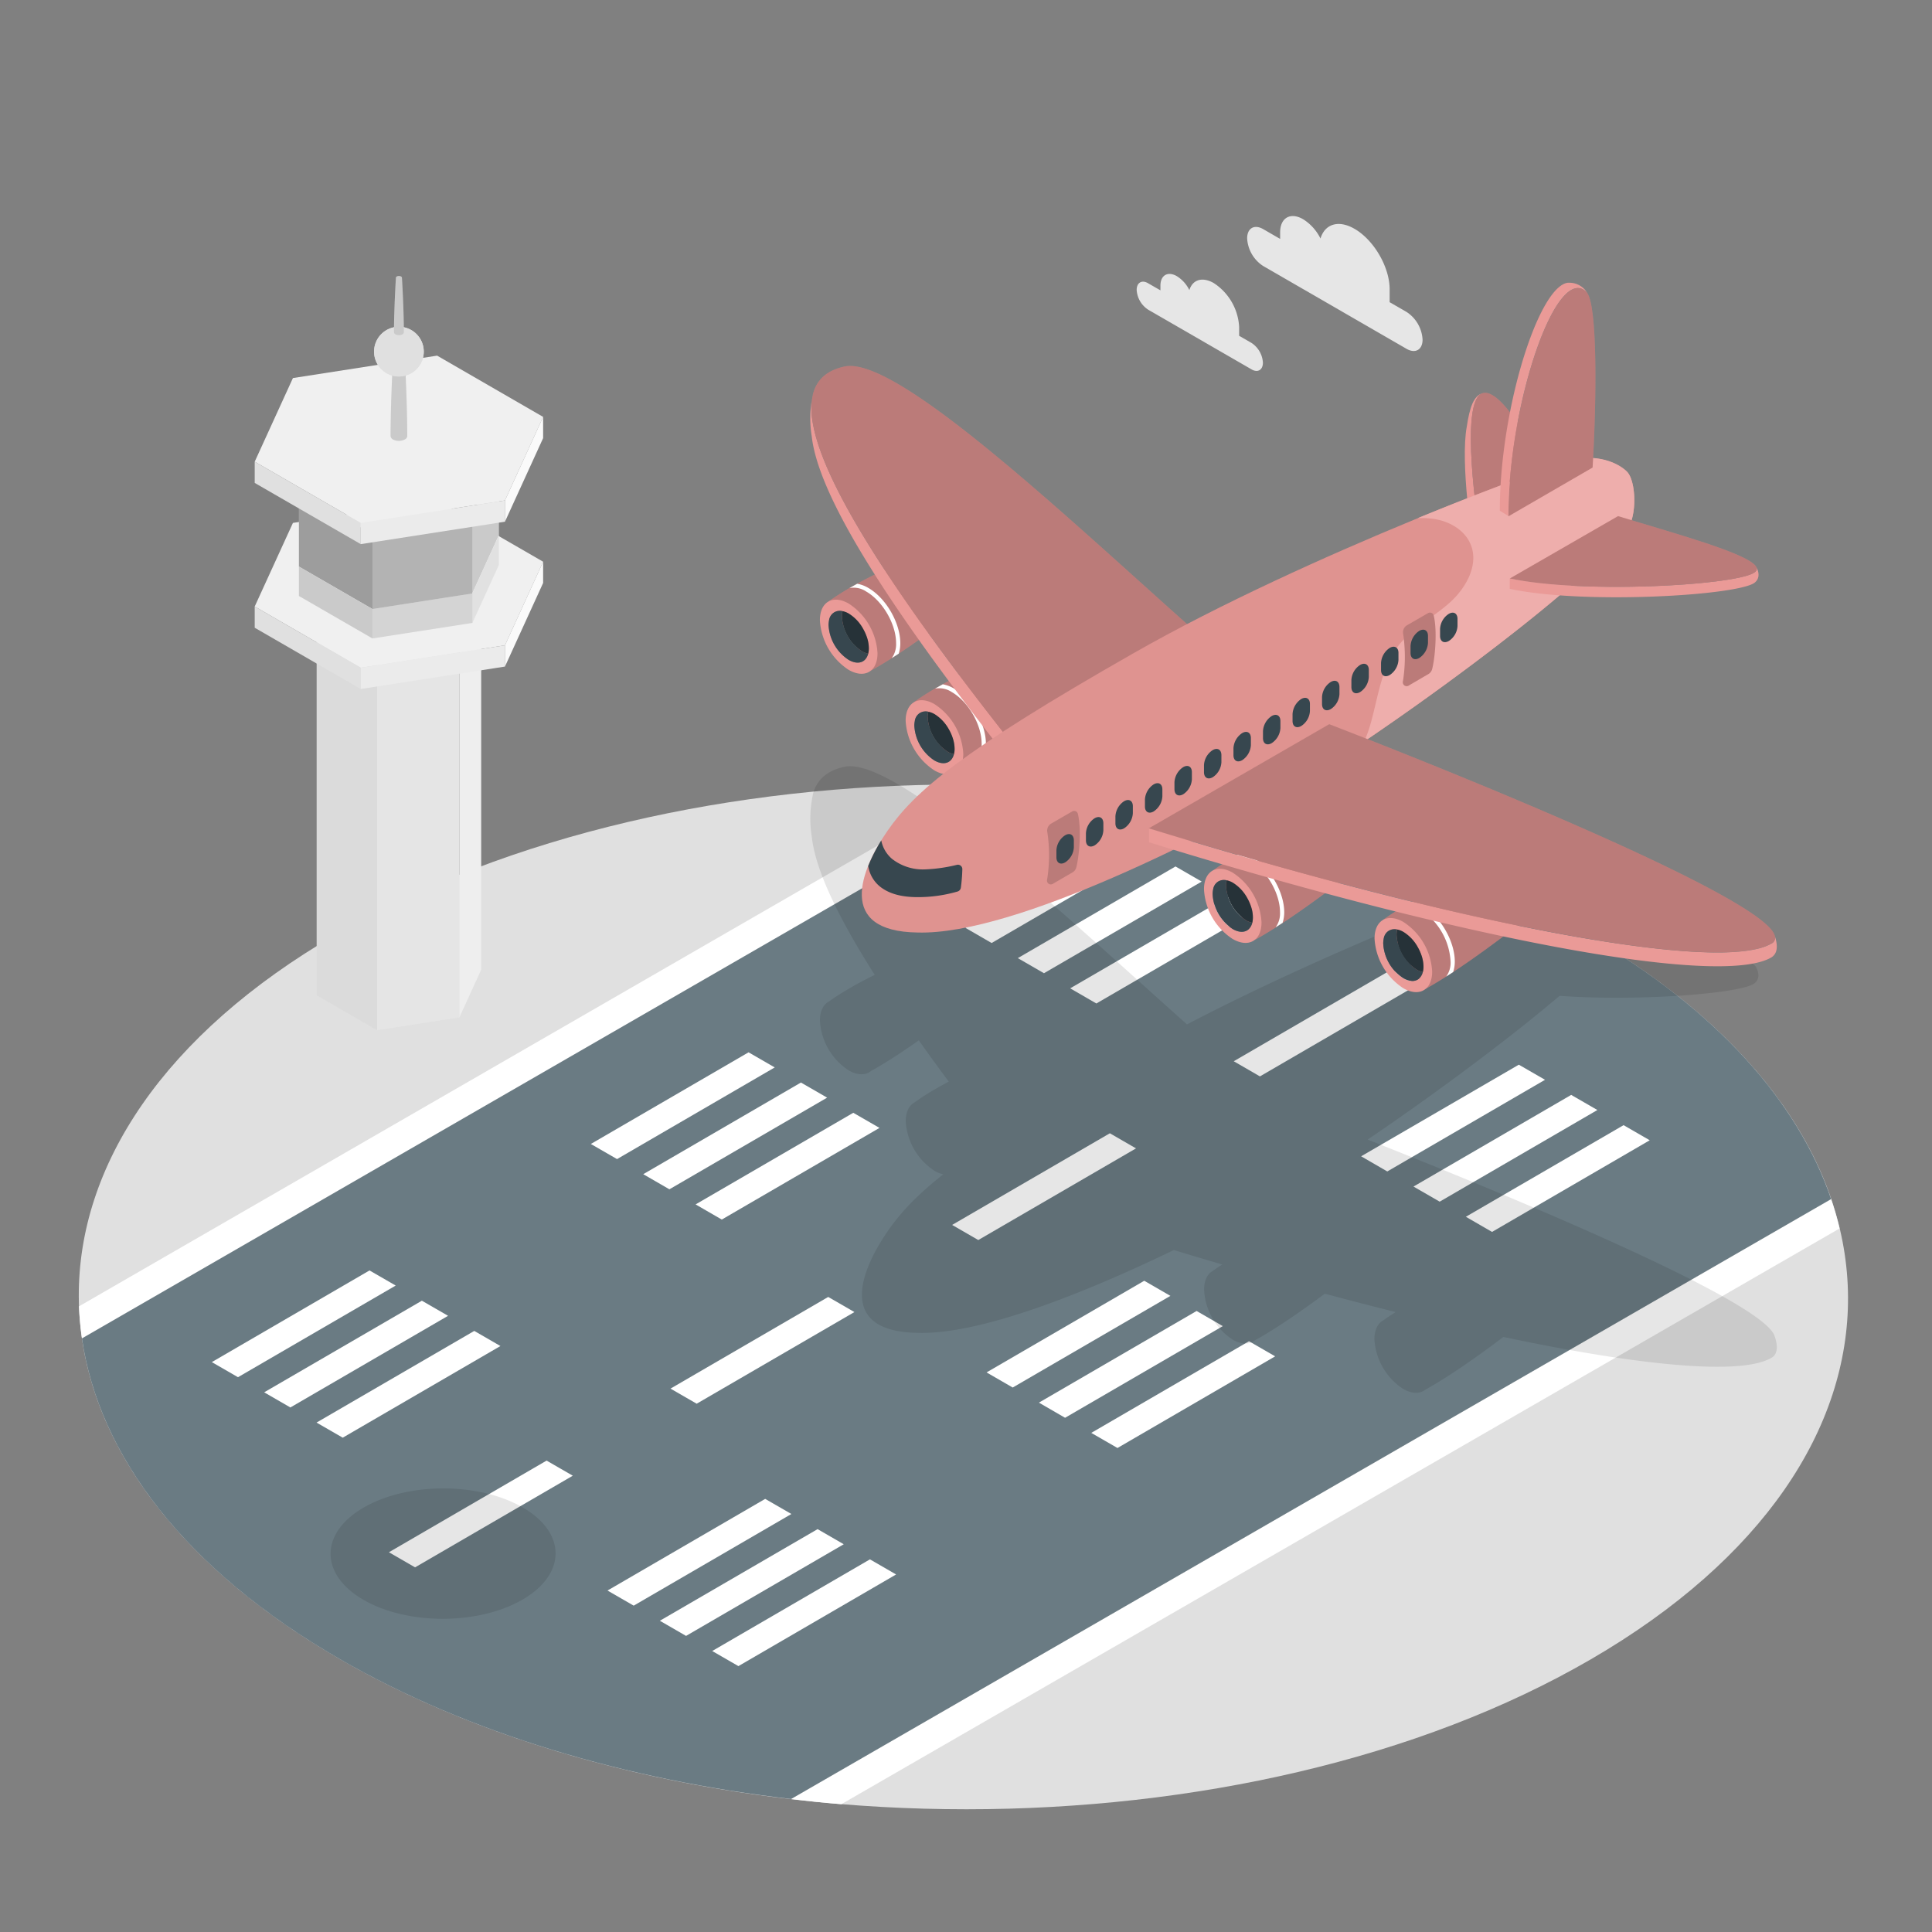 <svg xmlns="http://www.w3.org/2000/svg" viewBox="0 0 500 500"><rect x="0" y="0" width="500" height="500" fill="#808080" stroke="none"/><g id="freepik--Floor--inject-5"><path d="M410.66,241.87c-89.7-51.79-234.64-51.79-323.75,0S-1.73,377.62,88,429.4s234.64,51.79,323.76,0S500.36,293.65,410.66,241.87Z" style="fill:#e0e0e0"></path><path d="M254.45,203.08l-234,135a80,80,0,0,0,.77,8.3L268.78,203.55Q261.63,203.19,254.45,203.08Z" style="fill:#fff"></path><path d="M204.73,465.6c4.32.5,8.65,1,13,1.32l258.34-149q-.91-3.79-2.19-7.56Z" style="fill:#fff"></path><path d="M410.66,241.87C371,219,320.48,206.19,268.78,203.55L21.21,346.38c4.39,30.27,26.64,59.86,66.75,83,33.22,19.18,74,31.23,116.77,36.2L473.89,310.32C465.37,285.24,444.3,261.29,410.66,241.87Z" style="fill:#455a64"></path><path d="M410.66,241.87c-43.35-25-99.59-38-156.21-38.79l-234,135C21.68,371.19,44.19,404.13,88,429.4c36.58,21.12,82.35,33.62,129.78,37.52l258.34-149C469.47,290.08,447.67,263.23,410.66,241.87Z" style="fill:#fff;opacity:0.2"></path><polygon points="297.44 220.33 256.63 244.05 249.85 240.13 290.67 216.42 297.44 220.33" style="fill:#fff"></polygon><polygon points="311 228.15 270.18 251.87 263.41 247.96 304.22 224.24 311 228.15" style="fill:#fff"></polygon><polygon points="324.55 235.98 283.74 259.7 276.96 255.78 317.77 232.07 324.55 235.98" style="fill:#fff"></polygon><polygon points="413.4 287.27 372.59 310.99 365.81 307.08 406.62 283.36 413.4 287.27" style="fill:#fff"></polygon><polygon points="426.95 295.1 386.14 318.82 379.36 314.9 420.18 291.19 426.95 295.1" style="fill:#fff"></polygon><polygon points="399.85 279.45 359.03 303.17 352.26 299.25 393.07 275.54 399.85 279.45" style="fill:#fff"></polygon><polygon points="200.5 276.25 159.69 299.97 152.91 296.06 193.73 272.34 200.5 276.25" style="fill:#fff"></polygon><polygon points="214.06 284.07 173.24 307.79 166.47 303.88 207.28 280.16 214.06 284.07" style="fill:#fff"></polygon><polygon points="227.61 291.9 186.8 315.62 180.02 311.7 220.83 287.99 227.61 291.9" style="fill:#fff"></polygon><polygon points="316.46 343.2 275.64 366.92 268.87 363 309.68 339.28 316.46 343.2" style="fill:#fff"></polygon><polygon points="330.01 351.02 289.2 374.74 282.42 370.83 323.24 347.11 330.01 351.02" style="fill:#fff"></polygon><polygon points="302.9 335.37 262.09 359.09 255.32 355.18 296.13 331.46 302.9 335.37" style="fill:#fff"></polygon><polygon points="102.41 332.7 61.59 356.42 54.82 352.51 95.63 328.79 102.41 332.7" style="fill:#fff"></polygon><polygon points="115.96 340.53 75.15 364.25 68.37 360.33 109.18 336.62 115.96 340.53" style="fill:#fff"></polygon><polygon points="129.51 348.35 88.7 372.07 81.92 368.16 122.74 344.44 129.51 348.35" style="fill:#fff"></polygon><polygon points="218.36 399.65 177.55 423.37 170.77 419.45 211.59 395.74 218.36 399.65" style="fill:#fff"></polygon><polygon points="231.91 407.47 191.1 431.19 184.32 427.28 225.14 403.56 231.91 407.47" style="fill:#fff"></polygon><polygon points="204.81 391.82 164 415.54 157.22 411.63 198.03 387.91 204.81 391.82" style="fill:#fff"></polygon><polygon points="366.88 254.85 326.07 278.57 319.29 274.65 360.11 250.94 363.5 252.89 366.88 254.85" style="fill:#fff"></polygon><polygon points="294 297.2 253.18 320.92 246.41 317.01 287.23 293.29 290.62 295.25 294 297.2" style="fill:#fff"></polygon><polygon points="221.12 339.56 180.3 363.28 173.53 359.37 214.34 335.65 217.73 337.6 221.12 339.56" style="fill:#fff"></polygon><polygon points="148.24 381.91 107.42 405.63 100.65 401.72 141.46 378 144.85 379.96 148.24 381.91" style="fill:#fff"></polygon></g><g id="freepik--Shadows--inject-5"><path d="M94.15,390.13C82.74,396.72,82.68,407.4,94,414s29.78,6.59,41.19,0,11.47-17.26.13-23.85S105.56,383.54,94.15,390.13Z" style="opacity:0.1"></path><path d="M459.32,345.92h0c-2.52-9.66-77.89-40.14-105.37-51l1.39-.94.11-.07,4.61-3.18.18-.13c1.55-1.07,3.12-2.18,4.71-3.3l.21-.14,4.77-3.41.26-.19,4.78-3.47.28-.21,2.38-1.75.14-.1,2.25-1.68.29-.21,2.33-1.75.26-.2c.73-.55,1.45-1.09,2.16-1.64l.24-.18,2.26-1.73.37-.29,2.1-1.62.17-.14,2.19-1.71.41-.32,2.06-1.64.1-.08,2.08-1.67.43-.35q2.05-1.67,4-3.3c.14-.12.28-.24.43-.35l1.72-1.45c19.6,1.43,45.29-.45,50.08-3a2.49,2.49,0,0,0,.62-.46h0c.9-.89,1.06-2.28.13-4h0c-1.92-3.18-18.35-7.83-32.23-12,1.31-4.26.71-10.65-1.2-12.55a14,14,0,0,0-8.75-3.51c-5.59,1.07-10.89,3.12-14.09,1.33-2.95-1.65-3.86-6.84-7.43-13.16-2.55-3.29-5.1-5.53-7.06-5-2.44.66-3.41,3.81-4.15,8.62h0c-.87,4.69-.5,12.19.1,18.61-4,1.57-8.3,3.29-12.79,5.13h0c-18.27,7.5-40,17.12-59.66,27.38-33-29.44-75.4-69.49-88.64-66.67-4.65,1-7.29,3.5-8.21,7.27h0s0,.09,0,.14a10.34,10.34,0,0,0-.25,1.39,28.64,28.64,0,0,0,0,9.32v0c.94,8.62,6.92,21,16.29,35.74-2.26,1.11-4.47,2.27-6.54,3.48l0,0h0c-1.94,1.13-3.77,2.29-5.39,3.46h0c-1.38.76-2.24,2.43-2.25,4.82A16.4,16.4,0,0,0,219.62,277c2.33,1.34,4.41,1.31,5.78.18h0c2.22-1.22,4.65-2.72,7.15-4.36h0c1.73-1.14,3.49-2.34,5.24-3.58q3.69,5.22,7.75,10.68c-1.19.63-2.36,1.28-3.49,1.93l0,0h0a62.06,62.06,0,0,0-5.39,3.47h0c-1.38.76-2.24,2.43-2.25,4.82a16.41,16.41,0,0,0,7.44,12.87,7.6,7.6,0,0,0,2.27.9c-7.33,5.8-11.31,10.28-14.39,14.73-.55.8-1.1,1.64-1.63,2.5h0c-.65,1.05-1.27,2.13-1.84,3.23v0c-.57,1.1-1.09,2.22-1.54,3.34h0c-3.41,8.53-2.62,17,12.79,17.23,16.33.5,43.58-10.47,66.28-21.43q6.32,1.92,12.53,3.74c-.86.55-1.68,1.11-2.46,1.67h0c-1.38.76-2.24,2.42-2.24,4.81A16.37,16.37,0,0,0,319,346.69c2.33,1.34,4.41,1.31,5.78.18h0c2.22-1.22,4.65-2.72,7.15-4.36h0c3.65-2.4,7.44-5.11,10.94-7.7,6.27,1.68,12.4,3.27,18.34,4.75-1.15.72-2.25,1.45-3.26,2.18h0c-1.38.76-2.24,2.43-2.25,4.82a16.43,16.43,0,0,0,7.43,12.88c2.33,1.34,4.41,1.31,5.79.18h0c2.22-1.22,4.65-2.72,7.15-4.37h0c4.39-2.88,9-6.21,13-9.25,35.8,7.58,61.5,9.94,69.29,5.45A2.25,2.25,0,0,0,459,351h0C460,350,460.1,348.27,459.32,345.92Z" style="opacity:0.1"></path></g><g id="freepik--Tower--inject-5"><polygon points="81.95 257.58 81.95 155.42 97.6 164.46 97.6 266.62 81.95 257.58" style="fill:#e6e6e6"></polygon><polygon points="118.89 161.15 118.89 263.31 97.6 266.62 97.6 164.46 118.89 161.15" style="fill:#f0f0f0"></polygon><polygon points="124.53 148.81 124.53 250.97 118.89 263.31 118.89 161.15 124.53 148.81" style="fill:#fafafa"></polygon><g style="opacity:0.05"><polygon points="81.95 257.58 81.95 155.42 97.6 164.46 97.6 266.62 81.95 257.58"></polygon><polygon points="118.89 161.15 118.89 263.31 97.6 266.62 97.6 164.46 118.89 161.15"></polygon><polygon points="124.53 148.81 124.53 250.97 118.89 263.31 118.89 161.15 124.53 148.81"></polygon></g><polygon points="140.56 145.37 130.68 167.01 93.36 172.81 65.92 156.96 75.81 135.33 113.13 129.53 140.56 145.37" style="fill:#f0f0f0"></polygon><polygon points="65.92 162.46 65.92 156.96 93.36 172.81 93.36 178.31 65.92 162.46" style="fill:#e0e0e0"></polygon><polygon points="130.68 167.01 130.68 172.51 93.36 178.31 93.36 172.81 130.68 167.01" style="fill:#ebebeb"></polygon><polygon points="140.56 145.37 140.56 150.87 130.68 172.51 130.68 167.01 140.56 145.37" style="fill:#fafafa"></polygon><polygon points="96.39 138.25 77.36 127.26 77.36 146.63 96.39 157.62 96.39 138.25" style="fill:#e0e0e0"></polygon><polygon points="122.27 134.23 96.39 138.25 96.39 157.61 122.27 153.59 122.27 134.23" style="fill:#e0e0e0"></polygon><polygon points="129.12 119.22 122.27 134.23 122.27 153.46 129.12 138.46 129.12 119.22" style="fill:#e0e0e0"></polygon><polygon points="96.39 138.25 77.36 127.26 77.36 146.63 96.39 157.62 96.39 138.25" style="opacity:0.3"></polygon><polygon points="77.36 146.63 77.36 154.24 96.39 165.23 96.39 157.62 77.36 146.63" style="fill:#e0e0e0"></polygon><polygon points="96.39 157.61 96.39 165.23 122.27 161.21 122.27 153.59 96.39 157.61" style="fill:#ebebeb"></polygon><polygon points="122.27 134.23 96.39 138.25 96.39 157.61 122.27 153.59 122.27 134.23" style="opacity:0.2"></polygon><polygon points="129.12 119.22 122.27 134.23 122.27 153.46 129.12 138.46 129.12 119.22" style="opacity:0.1"></polygon><polygon points="122.27 153.46 122.27 161.21 129.12 146.2 129.12 138.46 122.27 153.46" style="fill:#fafafa"></polygon><polygon points="77.36 146.63 77.36 154.24 96.39 165.23 96.39 157.62 77.36 146.63" style="opacity:0.1"></polygon><polygon points="96.39 157.61 96.39 165.23 122.27 161.21 122.27 153.59 96.39 157.61" style="opacity:0.1"></polygon><polygon points="122.27 153.46 122.27 161.21 129.12 146.2 129.12 138.46 122.27 153.46" style="opacity:0.1"></polygon><polygon points="140.56 107.89 130.68 129.52 93.36 135.32 65.92 119.48 75.81 97.84 113.13 92.04 140.56 107.89" style="fill:#f0f0f0"></polygon><polygon points="65.92 124.98 65.92 119.48 93.36 135.32 93.36 140.82 65.92 124.98" style="fill:#e0e0e0"></polygon><polygon points="130.68 129.52 130.68 135.02 93.36 140.82 93.36 135.32 130.68 129.52" style="fill:#ebebeb"></polygon><polygon points="140.56 107.89 140.56 113.39 130.68 135.02 130.68 129.52 140.56 107.89" style="fill:#fafafa"></polygon><path d="M105.4,112.86c0-10.39-.84-23.88-.84-23.88h0a.67.67,0,0,0-.39-.54,2.06,2.06,0,0,0-1.87,0,.67.67,0,0,0-.38.54s-.84,13.49-.84,23.88a1.13,1.13,0,0,0,.64.89,3.41,3.41,0,0,0,3,0A1.09,1.09,0,0,0,105.4,112.86Z" style="fill:#e0e0e0"></path><path d="M105.4,112.86c0-10.39-.84-23.88-.84-23.88h0a.67.67,0,0,0-.39-.54,2.06,2.06,0,0,0-1.87,0,.67.67,0,0,0-.38.54s-.84,13.49-.84,23.88a1.13,1.13,0,0,0,.64.89,3.41,3.41,0,0,0,3,0A1.09,1.09,0,0,0,105.4,112.86Z" style="opacity:0.1"></path><path d="M109.67,91a6.43,6.43,0,1,1-6.43-6.43A6.43,6.43,0,0,1,109.67,91Z" style="fill:#e0e0e0"></path><path d="M109.67,91a6.43,6.43,0,1,1-6.43-6.43A6.43,6.43,0,0,1,109.67,91Z" style="fill:#e0e0e0"></path><path d="M104.52,86c0-6.15-.5-14.13-.5-14.13h0a.41.41,0,0,0-.23-.32,1.25,1.25,0,0,0-1.1,0,.41.41,0,0,0-.23.32s-.5,8-.5,14.13a.65.65,0,0,0,.38.52,2,2,0,0,0,1.81,0A.64.64,0,0,0,104.52,86Z" style="fill:#e0e0e0"></path><path d="M104.52,86c0-6.15-.5-14.13-.5-14.13h0a.41.41,0,0,0-.23-.32,1.25,1.25,0,0,0-1.1,0,.41.41,0,0,0-.23.32s-.5,8-.5,14.13a.65.65,0,0,0,.38.52,2,2,0,0,0,1.81,0A.64.64,0,0,0,104.52,86Z" style="opacity:0.1"></path></g><g id="freepik--Clouds--inject-5"><path d="M350.55,59.22c-4.17-2.41-7.69-1.23-8.81,2.51a12.3,12.3,0,0,0-4.5-5c-3.27-1.89-5.93-.37-5.94,3.38v1.72l-4.38-2.53c-2.29-1.32-4.15-.26-4.16,2.37a9.1,9.1,0,0,0,4.13,7.16L364,90.27c2.29,1.32,4.15.26,4.16-2.37a9.14,9.14,0,0,0-4.13-7.16l-4.39-2.53V75C359.7,69.22,355.61,62.14,350.55,59.22Z" style="fill:#e6e6e6"></path><path d="M314.14,73.27c-3-1.73-5.52-.88-6.33,1.81a8.8,8.8,0,0,0-3.23-3.6c-2.34-1.36-4.25-.27-4.26,2.43v1.23l-3.15-1.81c-1.65-1-3-.19-3,1.7a6.55,6.55,0,0,0,3,5.13l26.67,15.4c1.64,1,3,.19,3-1.7a6.53,6.53,0,0,0-3-5.14l-3.15-1.81V84.63A14.48,14.48,0,0,0,314.14,73.27Z" style="fill:#e6e6e6"></path></g><g id="freepik--Aircraft--inject-5"><path d="M382.76,137s-5.33-33.54,1-35.27c-2.44.66-3.41,3.82-4.15,8.62h0c-1.78,9.55,1.59,30.76,1.59,30.76L400,129.54s-.43-.93-1.16-2.41Z" style="fill:#EA9A97"></path><path d="M382.76,137l16.1-9.88,2.77-1.71S389.85,100,383.72,101.74C377.43,103.47,382.76,137,382.76,137Z" style="fill:#EA9A97"></path><path d="M382.76,137l16.1-9.88,2.77-1.71S389.85,100,383.72,101.74C377.43,103.47,382.76,137,382.76,137Z" style="opacity:0.2"></path><path d="M281,173.53a10.6,10.6,0,0,0-4.83-8.35,3.66,3.66,0,0,0-3.05-.52h0l-.05,0c-1,.34-24.41,8.24-36.46,17l11,17.88c12.67-7,32.15-23,32.15-23A3.51,3.51,0,0,0,281,173.53Z" style="fill:#EA9A97"></path><path d="M281,173.53a10.6,10.6,0,0,0-4.83-8.35,3.66,3.66,0,0,0-3.05-.52h0l-.05,0c-1,.34-24.41,8.24-36.46,17l11,17.88c12.67-7,32.15-23,32.15-23A3.51,3.51,0,0,0,281,173.53Z" style="opacity:0.2"></path><path d="M255.15,192.5c0-5.25-3.69-11.67-8.26-14.31a8.73,8.73,0,0,0-2.9-1.09c-.67.37-1.33.74-2,1.12a5.82,5.82,0,0,1,4.33.89c4.28,2.47,7.75,8.48,7.73,13.39a6.14,6.14,0,0,1-1.12,3.86l1.79-1.17A8.59,8.59,0,0,0,255.15,192.5Z" style="fill:#fff"></path><path d="M245.54,188.7a12,12,0,0,1,1.11,2.55A12,12,0,0,0,245.54,188.7Z" style="fill:none"></path><path d="M236.63,187.8h0a5.91,5.91,0,0,1,.11-1.15A5.91,5.91,0,0,0,236.63,187.8Z" style="fill:none"></path><path d="M245.54,188.7a10.71,10.71,0,0,0-3.68-3.89A10.71,10.71,0,0,1,245.54,188.7Z" style="fill:none"></path><path d="M246.65,191.25a9,9,0,0,1,.4,2.57h0A9,9,0,0,0,246.65,191.25Z" style="fill:none"></path><path d="M241.86,182.24c-4.11-2.38-7.46-.47-7.48,4.26a16.41,16.41,0,0,0,7.44,12.88c4.11,2.38,7.46.46,7.48-4.27A16.39,16.39,0,0,0,241.86,182.24Zm5.19,11.58c0,3.3-2.35,4.64-5.23,3a11.47,11.47,0,0,1-5.19-9h0a5.91,5.91,0,0,1,.11-1.15c.49-2.45,2.6-3.29,5.12-1.84a10.71,10.71,0,0,1,3.68,3.89,12,12,0,0,1,1.11,2.55,9,9,0,0,1,.4,2.57Z" style="fill:#EA9A97"></path><path d="M240.08,185.56h0a5.8,5.8,0,0,1,.11-1.14c0-.08.05-.15.07-.23a2.82,2.82,0,0,0-3.52,2.46,5.91,5.91,0,0,0-.11,1.15h0a11.47,11.47,0,0,0,5.19,9c2.44,1.4,4.48.66,5.06-1.61a5.41,5.41,0,0,1-1.6-.63A11.45,11.45,0,0,1,240.08,185.56Z" style="fill:#37474f"></path><path d="M246.65,191.25a12,12,0,0,0-1.11-2.55,10.71,10.71,0,0,0-3.68-3.89,5.65,5.65,0,0,0-1.6-.62c0,.08,0,.15-.07.23a5.8,5.8,0,0,0-.11,1.14h0a11.45,11.45,0,0,0,5.2,9,5.41,5.41,0,0,0,1.6.63,5.24,5.24,0,0,0,.17-1.37A9,9,0,0,0,246.65,191.25Z" style="fill:#263238"></path><path d="M258.82,147.51a10.64,10.64,0,0,0-4.82-8.36,3.7,3.7,0,0,0-3.05-.52h0l0,0c-1,.34-24.42,8.25-36.47,17l11,17.88c12.68-7,32.16-23,32.16-23A3.48,3.48,0,0,0,258.82,147.51Z" style="fill:#EA9A97"></path><path d="M258.82,147.51a10.64,10.64,0,0,0-4.82-8.36,3.7,3.7,0,0,0-3.05-.52h0l0,0c-1,.34-24.42,8.25-36.47,17l11,17.88c12.68-7,32.16-23,32.16-23A3.48,3.48,0,0,0,258.82,147.51Z" style="opacity:0.2"></path><path d="M233,166.48c0-5.26-3.69-11.68-8.27-14.32a8.44,8.44,0,0,0-2.89-1.08l-2,1.11a5.81,5.81,0,0,1,4.34.9c4.27,2.47,7.74,8.47,7.73,13.39a6.13,6.13,0,0,1-1.13,3.85l1.8-1.16A8.69,8.69,0,0,0,233,166.48Z" style="fill:#fff"></path><path d="M223.34,162.67a12.76,12.76,0,0,1,1.12,2.55A12.76,12.76,0,0,0,223.34,162.67Z" style="fill:none"></path><path d="M214.43,161.77h0a6.68,6.68,0,0,1,.11-1.14A6.68,6.68,0,0,0,214.43,161.77Z" style="fill:none"></path><path d="M223.34,162.67a10.6,10.6,0,0,0-3.68-3.88A10.6,10.6,0,0,1,223.34,162.67Z" style="fill:none"></path><path d="M224.46,165.22a9,9,0,0,1,.4,2.57h0A9,9,0,0,0,224.46,165.22Z" style="fill:none"></path><path d="M219.67,156.22c-4.12-2.38-7.47-.47-7.48,4.26a16.4,16.4,0,0,0,7.43,12.87c4.12,2.38,7.47.46,7.48-4.26A16.34,16.34,0,0,0,219.67,156.22Zm5.19,11.57c0,3.3-2.35,4.64-5.23,3a11.47,11.47,0,0,1-5.2-9h0a6.68,6.68,0,0,1,.11-1.14c.5-2.45,2.6-3.3,5.12-1.84a10.6,10.6,0,0,1,3.68,3.88,12.76,12.76,0,0,1,1.12,2.55,9,9,0,0,1,.4,2.57Z" style="fill:#EA9A97"></path><path d="M217.89,159.54h0a5.83,5.83,0,0,1,.11-1.15,1.87,1.87,0,0,1,.07-.22,2.81,2.81,0,0,0-3.53,2.46,6.68,6.68,0,0,0-.11,1.14h0a11.47,11.47,0,0,0,5.2,9c2.44,1.41,4.48.66,5.06-1.6a5.4,5.4,0,0,1-1.61-.64A11.43,11.43,0,0,1,217.89,159.54Z" style="fill:#37474f"></path><path d="M224.46,165.22a12.76,12.76,0,0,0-1.12-2.55,10.6,10.6,0,0,0-3.68-3.88,5.06,5.06,0,0,0-1.59-.62,1.87,1.87,0,0,0-.07.22,5.83,5.83,0,0,0-.11,1.15h0a11.43,11.43,0,0,0,5.19,9,5.4,5.4,0,0,0,1.61.64,5.79,5.79,0,0,0,.17-1.38A9,9,0,0,0,224.46,165.22Z" style="fill:#263238"></path><path d="M210.35,102.08s0,.09,0,.14l0-.12Z" style="fill:#455a64"></path><path d="M267.23,199.1c-33.74-42.16-59.11-79-57.15-95.48a28.58,28.58,0,0,0,0,9.31v0c2,18.06,26,52.4,57.12,91.31l48.44-30.12V169Z" style="fill:#EA9A97"></path><path d="M267.23,199.1,315.67,169c-33.78-29.55-82.7-77.22-97.1-74.15-4.65,1-7.29,3.49-8.21,7.27l0,.12a10.21,10.21,0,0,0-.25,1.4C208.12,120.14,233.49,156.94,267.23,199.1Z" style="fill:#EA9A97"></path><path d="M267.23,199.1,315.67,169c-33.78-29.55-82.7-77.22-97.1-74.15-4.65,1-7.29,3.49-8.21,7.27l0,.12a10.21,10.21,0,0,0-.25,1.4C208.12,120.14,233.49,156.94,267.23,199.1Z" style="opacity:0.2"></path><path d="M237.48,241.33c25.41.77,77.24-26.2,97.23-37.74s73.82-50,86.34-66.5c2.73-3.63,2.34-12.7,0-15s-7.13-4.15-12.44-3.37S338.52,143.31,293.44,169s-56.74,35.89-63.74,46S216.34,241.07,237.48,241.33Z" style="fill:#EA9A97"></path><path d="M237.48,241.33c25.41.77,77.24-26.2,97.23-37.74s73.82-50,86.34-66.5c2.73-3.63,2.34-12.7,0-15s-7.13-4.15-12.44-3.37S338.52,143.31,293.44,169s-56.74,35.89-63.74,46S216.34,241.07,237.48,241.33Z" style="opacity:0.05"></path><path d="M421.05,122.05c-2.33-2.33-7.13-4.15-12.44-3.37-2.62.39-19.7,6.38-41.74,15.43a20.74,20.74,0,0,1,4.59.25c3.83.66,7.61,2.88,9.12,6.47,2.25,5.32-1.18,11.41-5.51,15.24s-9.7,6.54-13.23,11.12c-4.22,5.49-5.12,12.73-6.94,19.42a36.86,36.86,0,0,1-1.83,5.26c24.31-16.42,58.35-42.06,68-54.78C423.78,133.46,423.39,124.39,421.05,122.05Z" style="fill:#EA9A97"></path><path d="M421.05,122.05c-2.33-2.33-7.13-4.15-12.44-3.37-2.62.39-19.7,6.38-41.74,15.43a20.74,20.74,0,0,1,4.59.25c3.83.66,7.61,2.88,9.12,6.47,2.25,5.32-1.18,11.41-5.51,15.24s-9.7,6.54-13.23,11.12c-4.22,5.49-5.12,12.73-6.94,19.42a36.86,36.86,0,0,1-1.83,5.26c24.31-16.42,58.35-42.06,68-54.78C423.78,133.46,423.39,124.39,421.05,122.05Z" style="fill:#fff;opacity:0.2"></path><path d="M358.22,217.16a10.64,10.64,0,0,0-4.83-8.36,3.71,3.71,0,0,0-3-.52h0l0,0c-1,.35-24.42,8.25-36.47,17l11,17.88c12.67-7,32.15-23,32.16-23A3.48,3.48,0,0,0,358.22,217.16Z" style="fill:#EA9A97"></path><path d="M358.22,217.16a10.64,10.64,0,0,0-4.83-8.36,3.71,3.71,0,0,0-3-.52h0l0,0c-1,.35-24.42,8.25-36.47,17l11,17.88c12.67-7,32.15-23,32.16-23A3.48,3.48,0,0,0,358.22,217.16Z" style="opacity:0.2"></path><path d="M332.36,236.13c0-5.25-3.7-11.68-8.27-14.32a8.73,8.73,0,0,0-2.89-1.08l-2,1.11a5.83,5.83,0,0,1,4.33.9c4.28,2.47,7.75,8.47,7.74,13.39a6.13,6.13,0,0,1-1.13,3.85l1.8-1.16A9.32,9.32,0,0,0,332.36,236.13Z" style="fill:#fff"></path><path d="M322.74,232.32a12.17,12.17,0,0,1,1.11,2.55A12.17,12.17,0,0,0,322.74,232.32Z" style="fill:none"></path><path d="M313.83,231.43h0a5.83,5.83,0,0,1,.11-1.15A5.83,5.83,0,0,0,313.83,231.43Z" style="fill:none"></path><path d="M322.74,232.32a10.6,10.6,0,0,0-3.68-3.88A10.6,10.6,0,0,1,322.74,232.32Z" style="fill:none"></path><path d="M323.85,234.87a8.75,8.75,0,0,1,.4,2.57h0A8.75,8.75,0,0,0,323.85,234.87Z" style="fill:none"></path><path d="M319.07,225.87c-4.12-2.38-7.47-.47-7.48,4.26A16.36,16.36,0,0,0,319,243c4.12,2.38,7.47.47,7.48-4.26A16.38,16.38,0,0,0,319.07,225.87Zm5.18,11.57c0,3.31-2.34,4.65-5.22,3a11.44,11.44,0,0,1-5.2-9h0a5.83,5.83,0,0,1,.11-1.15c.49-2.45,2.6-3.3,5.12-1.84a10.6,10.6,0,0,1,3.68,3.88,12.17,12.17,0,0,1,1.11,2.55,8.75,8.75,0,0,1,.4,2.57Z" style="fill:#EA9A97"></path><path d="M317.29,229.19h0a5.86,5.86,0,0,1,.1-1.15c0-.08.05-.14.07-.22a2.81,2.81,0,0,0-3.52,2.46,5.83,5.83,0,0,0-.11,1.15h0a11.44,11.44,0,0,0,5.2,9c2.43,1.41,4.48.66,5.06-1.6a5.36,5.36,0,0,1-1.61-.63A11.47,11.47,0,0,1,317.29,229.19Z" style="fill:#37474f"></path><path d="M323.85,234.87a12.17,12.17,0,0,0-1.11-2.55,10.6,10.6,0,0,0-3.68-3.88,5.27,5.27,0,0,0-1.6-.62c0,.08,0,.14-.07.22a5.86,5.86,0,0,0-.1,1.15h0a11.47,11.47,0,0,0,5.19,9,5.36,5.36,0,0,0,1.61.63,5.81,5.81,0,0,0,.16-1.38A8.75,8.75,0,0,0,323.85,234.87Z" style="fill:#263238"></path><path d="M402.36,229.9a10.64,10.64,0,0,0-4.82-8.36,3.7,3.7,0,0,0-3.05-.52h0l-.05,0c-1,.34-24.42,8.25-36.46,17l11,17.88c12.67-7,32.15-23,32.15-23A3.48,3.48,0,0,0,402.36,229.9Z" style="fill:#EA9A97"></path><path d="M402.36,229.9a10.64,10.64,0,0,0-4.82-8.36,3.7,3.7,0,0,0-3.05-.52h0l-.05,0c-1,.34-24.42,8.25-36.46,17l11,17.88c12.67-7,32.15-23,32.15-23A3.48,3.48,0,0,0,402.36,229.9Z" style="opacity:0.2"></path><path d="M376.5,248.87c0-5.26-3.69-11.68-8.26-14.32a8.48,8.48,0,0,0-2.9-1.08l-2,1.11a5.8,5.8,0,0,1,4.34.9,17.06,17.06,0,0,1,7.73,13.39,6.06,6.06,0,0,1-1.13,3.85l1.8-1.16A8.69,8.69,0,0,0,376.5,248.87Z" style="fill:#fff"></path><path d="M366.89,245.06a12.17,12.17,0,0,1,1.11,2.55A12.17,12.17,0,0,0,366.89,245.06Z" style="fill:none"></path><path d="M358,244.16h0a5.8,5.8,0,0,1,.11-1.14A5.8,5.8,0,0,0,358,244.16Z" style="fill:none"></path><path d="M366.89,245.06a10.6,10.6,0,0,0-3.68-3.88A10.6,10.6,0,0,1,366.89,245.06Z" style="fill:none"></path><path d="M368,247.61a9,9,0,0,1,.4,2.57h0A9,9,0,0,0,368,247.61Z" style="fill:none"></path><path d="M363.21,238.61c-4.12-2.38-7.46-.47-7.48,4.26a16.43,16.43,0,0,0,7.43,12.87c4.12,2.38,7.47.46,7.48-4.26A16.34,16.34,0,0,0,363.21,238.61Zm5.19,11.57c0,3.3-2.35,4.64-5.23,3a11.44,11.44,0,0,1-5.19-9h0a5.8,5.8,0,0,1,.11-1.14c.49-2.45,2.59-3.3,5.12-1.84a10.6,10.6,0,0,1,3.68,3.88,12.17,12.17,0,0,1,1.11,2.55,9,9,0,0,1,.4,2.57Z" style="fill:#EA9A97"></path><path d="M361.43,241.93h0a5.83,5.83,0,0,1,.11-1.15c0-.08,0-.14.07-.22a2.81,2.81,0,0,0-3.52,2.46,5.8,5.8,0,0,0-.11,1.14h0a11.44,11.44,0,0,0,5.19,9c2.44,1.41,4.48.66,5.06-1.6a5.5,5.5,0,0,1-1.61-.64A11.43,11.43,0,0,1,361.43,241.93Z" style="fill:#37474f"></path><path d="M368,247.61a12.17,12.17,0,0,0-1.11-2.55,10.6,10.6,0,0,0-3.68-3.88,5.11,5.11,0,0,0-1.6-.62c0,.08-.05.14-.07.22a5.83,5.83,0,0,0-.11,1.15h0a11.43,11.43,0,0,0,5.19,9,5.5,5.5,0,0,0,1.61.64,5.32,5.32,0,0,0,.17-1.38A9,9,0,0,0,368,247.61Z" style="fill:#263238"></path><path d="M459.32,242.23h0a1.63,1.63,0,0,1-.93,2c-13.48,7.78-80.67-5-161-29.82v3.58c80.35,24.83,147.54,37.59,161,29.81a2.23,2.23,0,0,0,.57-.45h0C460,246.35,460.1,244.59,459.32,242.23Z" style="fill:#EA9A97"></path><path d="M458.39,244.18a1.63,1.63,0,0,0,.93-2C456.24,230.41,344,187.42,344,187.42l-46.67,26.94C377.72,239.19,444.91,252,458.39,244.18Z" style="fill:#EA9A97"></path><path d="M458.39,244.18a1.63,1.63,0,0,0,.93-2C456.24,230.41,344,187.42,344,187.42l-46.67,26.94C377.72,239.19,444.91,252,458.39,244.18Z" style="opacity:0.2"></path><path d="M272.54,228.7l5-2.91a2.09,2.09,0,0,0,1-1.28c.77-2.95,1.36-9.86.43-13.83a1,1,0,0,0-1.53-.66l-5.4,3.12a2.1,2.1,0,0,0-1,2.19,39.9,39.9,0,0,1-.05,12.3A1,1,0,0,0,272.54,228.7Z" style="fill:#EA9A97"></path><path d="M364.63,177.39l5-2.92a2.1,2.1,0,0,0,1-1.28c.77-2.95,1.36-9.86.43-13.83a1,1,0,0,0-1.53-.66l-5.4,3.12a2.08,2.08,0,0,0-1,2.19,40.21,40.21,0,0,1-.05,12.3A1,1,0,0,0,364.63,177.39Z" style="fill:#EA9A97"></path><path d="M272.54,228.7l5-2.91a2.09,2.09,0,0,0,1-1.28c.77-2.95,1.36-9.86.43-13.83a1,1,0,0,0-1.53-.66l-5.4,3.12a2.1,2.1,0,0,0-1,2.19,39.9,39.9,0,0,1-.05,12.3A1,1,0,0,0,272.54,228.7Z" style="opacity:0.2"></path><path d="M364.63,177.39l5-2.92a2.1,2.1,0,0,0,1-1.28c.77-2.95,1.36-9.86.43-13.83a1,1,0,0,0-1.53-.66l-5.4,3.12a2.08,2.08,0,0,0-1,2.19,40.21,40.21,0,0,1-.05,12.3A1,1,0,0,0,364.63,177.39Z" style="opacity:0.2"></path><path d="M275.65,216.17c1.24-.72,2.25-.14,2.26,1.29v1.83a4.94,4.94,0,0,1-2.24,3.89c-1.25.72-2.26.14-2.27-1.29v-1.83A4.93,4.93,0,0,1,275.65,216.17Z" style="fill:#37474f"></path><path d="M283.29,211.76c1.24-.71,2.25-.14,2.26,1.29v1.83a4.94,4.94,0,0,1-2.24,3.89c-1.25.72-2.26.15-2.27-1.28v-1.84A4.93,4.93,0,0,1,283.29,211.76Z" style="fill:#37474f"></path><path d="M290.92,207.35c1.24-.71,2.26-.14,2.26,1.29v1.83a5,5,0,0,1-2.25,3.89c-1.24.72-2.26.15-2.26-1.28v-1.84A5,5,0,0,1,290.92,207.35Z" style="fill:#37474f"></path><path d="M298.56,203c1.24-.72,2.26-.15,2.26,1.28v1.84a5,5,0,0,1-2.25,3.88c-1.24.72-2.26.15-2.26-1.28v-1.83A5,5,0,0,1,298.56,203Z" style="fill:#37474f"></path><path d="M306.2,198.54c1.24-.72,2.25-.15,2.26,1.28v1.84a4.94,4.94,0,0,1-2.24,3.89c-1.24.71-2.26.14-2.27-1.29v-1.83A5,5,0,0,1,306.2,198.54Z" style="fill:#37474f"></path><path d="M313.84,194.13c1.24-.72,2.25-.14,2.26,1.29v1.83a4.94,4.94,0,0,1-2.24,3.89c-1.25.72-2.26.14-2.27-1.29V198A4.93,4.93,0,0,1,313.84,194.13Z" style="fill:#37474f"></path><path d="M321.48,189.72c1.23-.71,2.25-.14,2.25,1.29v1.83a5,5,0,0,1-2.24,3.89c-1.25.72-2.27.15-2.27-1.28v-1.84A5,5,0,0,1,321.48,189.72Z" style="fill:#37474f"></path><path d="M329.11,185.31c1.24-.71,2.26-.14,2.26,1.29v1.83a5,5,0,0,1-2.25,3.89c-1.24.72-2.26.15-2.26-1.28V189.2A5,5,0,0,1,329.11,185.31Z" style="fill:#37474f"></path><path d="M336.75,180.91c1.24-.72,2.26-.15,2.26,1.28V184a4.91,4.91,0,0,1-2.24,3.88c-1.24.72-2.26.15-2.26-1.28V184.8A5,5,0,0,1,336.75,180.91Z" style="fill:#37474f"></path><path d="M344.39,176.5c1.24-.72,2.25-.15,2.26,1.29v1.83a4.94,4.94,0,0,1-2.24,3.89c-1.25.71-2.26.14-2.27-1.29v-1.83A4.93,4.93,0,0,1,344.39,176.5Z" style="fill:#37474f"></path><path d="M352,172.09c1.23-.71,2.25-.14,2.25,1.29v1.83a5,5,0,0,1-2.24,3.89c-1.25.72-2.27.15-2.27-1.29V176A4.93,4.93,0,0,1,352,172.09Z" style="fill:#37474f"></path><path d="M359.66,167.68c1.24-.71,2.26-.14,2.26,1.29v1.83a5,5,0,0,1-2.25,3.89c-1.24.72-2.26.15-2.26-1.28v-1.84A5,5,0,0,1,359.66,167.68Z" style="fill:#37474f"></path><path d="M367.3,163.27c1.24-.71,2.26-.14,2.26,1.29v1.84a5,5,0,0,1-2.25,3.88c-1.24.72-2.26.15-2.26-1.28v-1.84A5,5,0,0,1,367.3,163.27Z" style="fill:#37474f"></path><path d="M374.94,158.87c1.24-.72,2.25-.15,2.26,1.28V162a4.91,4.91,0,0,1-2.24,3.88c-1.25.72-2.26.15-2.27-1.28v-1.83A4.91,4.91,0,0,1,374.94,158.87Z" style="fill:#37474f"></path><path d="M410.6,75.59a2.22,2.22,0,0,1,.24.32,5.39,5.39,0,0,0-4.73-2.74l-.16,0h-.2c-7.63,1-17.6,32.9-17.6,59l2.21,1.37C390.36,104.33,402.87,67.86,410.6,75.59Z" style="fill:#EA9A97"></path><path d="M410.94,76.07l-.08-.13a.83.83,0,0,1,.07.13Z" style="fill:#455a64"></path><path d="M410.93,76.07a.83.83,0,0,0-.07-.13l0,0a2.22,2.22,0,0,0-.24-.32c-7.73-7.73-20.24,28.74-20.24,58L412.16,121C413.23,103,413.37,80.41,410.93,76.07Z" style="fill:#EA9A97"></path><path d="M410.93,76.07a.83.83,0,0,0-.07-.13l0,0a2.22,2.22,0,0,0-.24-.32c-7.73-7.73-20.24,28.74-20.24,58L412.16,121C413.23,103,413.37,80.41,410.93,76.07Z" style="opacity:0.2"></path><path d="M454.48,146.64c.38.63.17,1.21-.76,1.71-6,3.21-44.33,5.34-63,1.34v2.7c18.67,4,57,1.87,63-1.35a2.27,2.27,0,0,0,.62-.46h0C455.25,149.71,455.41,148.31,454.48,146.64Z" style="fill:#EA9A97"></path><polygon points="454.48 146.62 454.48 146.62 454.48 146.63 454.48 146.62" style="fill:#455a64"></polygon><path d="M453.72,148.35c.93-.5,1.14-1.08.76-1.71h0c-2.08-3.44-21.26-8.63-35.73-13.07l-28,16.14C409.39,153.69,447.76,151.56,453.72,148.35Z" style="fill:#EA9A97"></path><path d="M453.72,148.35c.93-.5,1.14-1.08.76-1.71h0c-2.08-3.44-21.26-8.63-35.73-13.07l-28,16.14C409.39,153.69,447.76,151.56,453.72,148.35Z" style="opacity:0.2"></path><path d="M247.6,223.83a40.3,40.3,0,0,1-8.3,1.17,12.94,12.94,0,0,1-8.44-2.72,8.38,8.38,0,0,1-2.79-4.78,43.26,43.26,0,0,0-3.38,6.6,8.5,8.5,0,0,0,3.82,5.9c2.64,1.73,5.91,2.18,9.07,2.18a36.84,36.84,0,0,0,10.22-1.45,1.23,1.23,0,0,0,.87-1,43.73,43.73,0,0,0,.38-4.72A1.14,1.14,0,0,0,247.6,223.83Z" style="fill:#37474f"></path></g></svg>